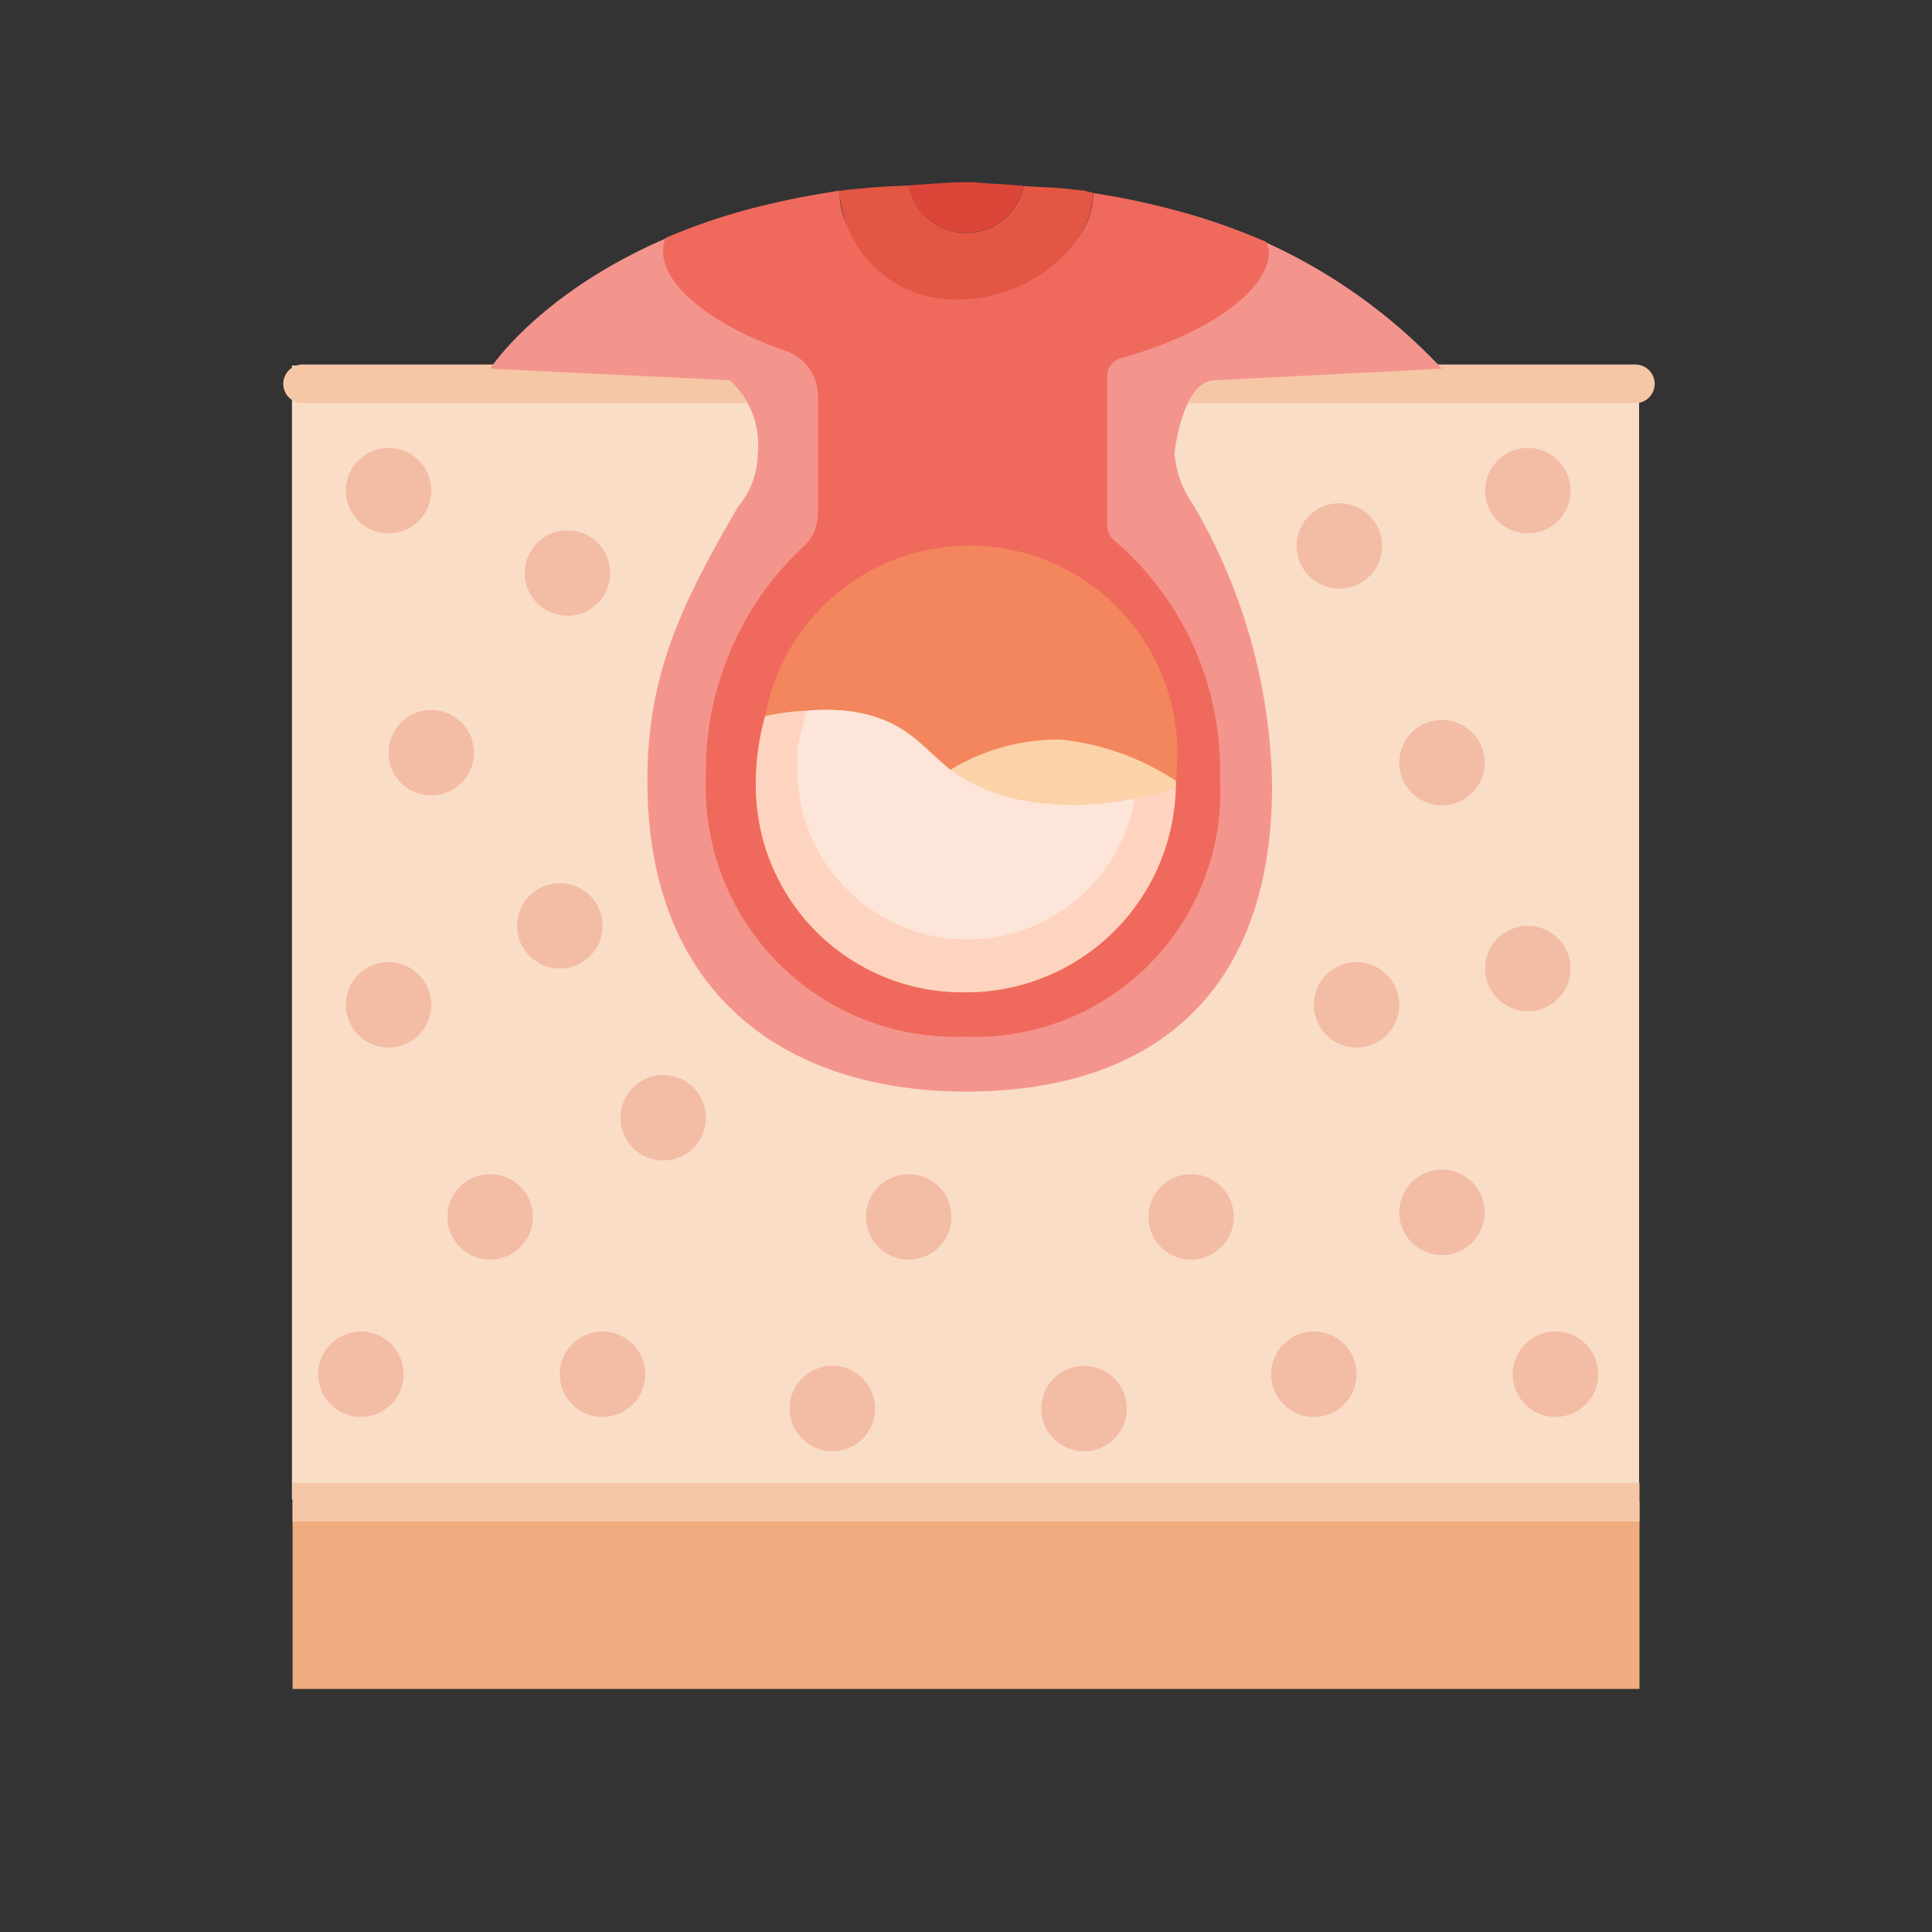 <svg xmlns="http://www.w3.org/2000/svg" width="50" height="50" viewBox="0 0 50 50">
    <rect x="0" y="0" width="50" height="50" fill="#333333" stroke="none"/>
    <defs>
        <style>
            .cls-1{fill:#faddc7}.cls-2{fill:#e47056;opacity:.3}.cls-3{fill:#f0ac7f}.cls-15,.cls-4,.cls-5{fill:none}.cls-4,.cls-5{stroke:#f6c7a7;stroke-miterlimit:10}.cls-4{stroke-linecap:round}.cls-6{fill:#ffa717}.cls-7{fill:#f4958d}.cls-8{fill:#ef6a5d}.cls-9{fill:#fab05e}.cls-14,.cls-9{opacity:.4}.cls-10{fill:#e35644}.cls-11{fill:#dc4639}.cls-12{fill:#fcd3a9}.cls-13{fill:#fed4c0}.cls-14{fill:#fff}
        </style>
    </defs>
    <g id="그룹_2442" data-name="그룹 2442" transform="translate(-333.771 -198.005)">
        <g id="그룹_2441" data-name="그룹 2441">
            <path id="패스_2165" d="M352.289 207.464h-10.962v29.356h34.864v-29.356h-23.9z" class="cls-1" data-name="패스 2165"/>
            <circle id="타원_586" cx="1.106" cy="1.106" r="1.106" class="cls-2" data-name="타원 586" transform="translate(356.183 228.392)"/>
            <path id="사각형_2701" d="M0 0h34.858v4.832H0z" class="cls-3" data-name="사각형 2701" transform="translate(341.343 236.883)"/>
            <path id="선_407" d="M13.71 0H0" class="cls-4" data-name="선 407" transform="translate(341.602 207.939)"/>
            <path id="선_408" d="M13.71 0H0" class="cls-4" data-name="선 408" transform="translate(362.384 207.939)"/>
            <path id="선_409" d="M0 0h34.858" class="cls-5" data-name="선 409" transform="translate(341.343 236.883)"/>
            <g id="그룹_2438" data-name="그룹 2438">
                <circle id="타원_587" cx="1.106" cy="1.106" r="1.106" class="cls-2" data-name="타원 587" transform="translate(347.153 220.86)"/>
                <circle id="타원_588" cx="1.106" cy="1.106" r="1.106" class="cls-2" data-name="타원 588" transform="translate(342.721 222.904)"/>
                <circle id="타원_589" cx="1.106" cy="1.106" r="1.106" class="cls-2" data-name="타원 589" transform="translate(348.258 232.464)"/>
                <circle id="타원_590" cx="1.106" cy="1.106" r="1.106" class="cls-2" data-name="타원 590" transform="translate(347.351 211.729)"/>
                <circle id="타원_591" cx="1.106" cy="1.106" r="1.106" class="cls-2" data-name="타원 591" transform="translate(343.826 216.379)"/>
                <circle id="타원_592" cx="1.106" cy="1.106" r="1.106" class="cls-2" data-name="타원 592" transform="translate(342.721 209.597)"/>
                <circle id="타원_593" cx="1.106" cy="1.106" r="1.106" class="cls-2" data-name="타원 593" transform="translate(354.206 233.352)"/>
                <circle id="타원_594" cx="1.106" cy="1.106" r="1.106" class="cls-2" data-name="타원 594" transform="translate(349.828 225.826)"/>
                <circle id="타원_595" cx="1.106" cy="1.106" r="1.106" class="cls-2" data-name="타원 595" transform="translate(342.005 232.464)"/>
                <circle id="타원_596" cx="1.106" cy="1.106" r="1.106" class="cls-2" data-name="타원 596" transform="translate(345.35 228.392)"/>
            </g>
            <g id="그룹_2439" data-name="그룹 2439">
                <circle id="타원_597" cx="1.106" cy="1.106" r="1.106" class="cls-2" data-name="타원 597" transform="translate(369.983 216.636)"/>
                <circle id="타원_598" cx="1.106" cy="1.106" r="1.106" class="cls-2" data-name="타원 598" transform="translate(367.773 222.904)"/>
                <circle id="타원_599" cx="1.106" cy="1.106" r="1.106" class="cls-2" data-name="타원 599" transform="translate(366.667 232.464)"/>
                <circle id="타원_600" cx="1.106" cy="1.106" r="1.106" class="cls-2" data-name="타원 600" transform="translate(367.327 211.028)"/>
                <circle id="타원_601" cx="1.106" cy="1.106" r="1.106" class="cls-2" data-name="타원 601" transform="translate(372.205 221.966)"/>
                <circle id="타원_602" cx="1.106" cy="1.106" r="1.106" class="cls-2" data-name="타원 602" transform="translate(372.205 209.597)"/>
                <circle id="타원_603" cx="1.106" cy="1.106" r="1.106" class="cls-2" data-name="타원 603" transform="translate(360.72 233.352)"/>
                <circle id="타원_604" cx="1.106" cy="1.106" r="1.106" class="cls-2" data-name="타원 604" transform="translate(363.49 228.392)"/>
                <circle id="타원_605" cx="1.106" cy="1.106" r="1.106" class="cls-2" data-name="타원 605" transform="translate(372.92 232.464)"/>
                <circle id="타원_606" cx="1.106" cy="1.106" r="1.106" class="cls-2" data-name="타원 606" transform="translate(369.983 228.274)"/>
            </g>
            <g id="그룹_2440" data-name="그룹 2440">
                <path id="패스_2167" d="M364.166 209.739s.2-1.892 1.046-1.892l5.877-.3a14.344 14.344 0 0 0-6.844-4.079c-.384 1.5-2.659 2.666-5.46 2.666-2.852 0-5.163-1.2-5.482-2.747-5.023 1.324-6.848 4.16-6.848 4.16l6.2.3a2.225 2.225 0 0 1 .724 1.892 2.123 2.123 0 0 1-.5 1.368c-1.456 2.5-2.354 4.327-2.354 7.1 0 5.636 3.7 8.048 8.251 8.048s7.916-2.289 7.916-7.924a14.852 14.852 0 0 0-2.019-7.228 2.732 2.732 0 0 1-.507-1.364z" class="cls-7" data-name="패스 2167"/>
                <path id="패스_2168" d="M362.425 207.746v3.864a.5.5 0 0 0 .161.363 7.808 7.808 0 0 1 2.757 6.138 6.344 6.344 0 0 1-6.581 6.722 6.465 6.465 0 0 1-6.722-6.722 7.954 7.954 0 0 1 2.476-5.917 1.168 1.168 0 0 0 .422-.886v-3.079a1.227 1.227 0 0 0-.845-1.147c-1.912-.664-3.16-1.69-3.16-2.556a.89.89 0 0 1 .061-.362 15.5 15.5 0 0 1 2.314-.785 20.668 20.668 0 0 1 1.832-.382l.362-.061v.081c0 1.328 1.469 2.415 3.28 2.415s3.281-1.087 3.281-2.415a.02.02 0 0 0-.021-.02 19.561 19.561 0 0 1 2.194.463 18.9 18.9 0 0 1 2.294.8.962.962 0 0 1 .081.261c0 .986-1.53 2.113-3.844 2.757a.478.478 0 0 0-.342.468z" class="cls-8" data-name="패스 2168"/>
                <path id="패스_2169" d="M364.219 217.99a.824.824 0 0 1-.02.221.556.556 0 0 1 0 .182 5.424 5.424 0 0 1-5.454 5.293 5.35 5.35 0 0 1-5.414-5.414 6.308 6.308 0 0 1 .241-1.731 5.378 5.378 0 0 1 10.647 1.449z" class="cls-9" data-name="패스 2169"/>
                <path id="패스_2170" d="M361.56 202.911c-.407-.056-.869-.061-1.3-.092a1.512 1.512 0 0 1-2.968-.015c-.3.018-.614.022-.912.05-.252.024-.507.044-.756.073-.039.005-.075.013-.114.018 0 .026-.01.051-.01.077a2.992 2.992 0 0 0 3.1 2.733c1.81 0 3.456-1.4 3.456-2.733a.155.155 0 0 0 0-.03c-.092-.015-.166-.043-.259-.057-.084-.009-.161-.015-.237-.024z" class="cls-10" data-name="패스 2170"/>
                <path id="패스_2171" d="M357.288 202.8a1.512 1.512 0 0 0 2.968.015c-.258-.019-.507-.046-.775-.055-.227-.007-.448-.041-.677-.041h-.011c-.516.003-1.004.056-1.505.081z" class="cls-11" data-name="패스 2171"/>
                <path id="패스_2172" d="M364.2 218.211a.556.556 0 0 1 0 .182 7.712 7.712 0 0 1-3.945.322 4.533 4.533 0 0 1-1.892-.785 5.384 5.384 0 0 1 2.858-.785 6.656 6.656 0 0 1 2.979 1.066z" class="cls-12" data-name="패스 2172"/>
                <path id="패스_2173" d="M364.2 218.393a5.424 5.424 0 0 1-5.454 5.293 5.35 5.35 0 0 1-5.414-5.414 6.308 6.308 0 0 1 .241-1.731 5.762 5.762 0 0 1 1.047-.141 4.885 4.885 0 0 1 1.208.02c1.388.222 1.771.906 2.535 1.51a4.533 4.533 0 0 0 1.892.785 7.558 7.558 0 0 0 2.858-.041 8.674 8.674 0 0 0 1.087-.281z" class="cls-13" data-name="패스 2173"/>
                <path id="패스_2174" d="M363.139 218.676a4.4 4.4 0 0 1-8.734-.785v-.5c.04-.2.141-.644.241-.986a4.885 4.885 0 0 1 1.208.02c1.389.221 1.771.906 2.536 1.509a4.521 4.521 0 0 0 1.891.785 7.557 7.557 0 0 0 2.858-.043z" class="cls-14" data-name="패스 2174"/>
            </g>
        </g>
        <path id="사각형_1945" d="M0 0h49.692v49.692H0z" class="cls-15" data-name="사각형 1945" transform="rotate(-.356 32084.073 -53619.004)"/>
    </g>
</svg>
